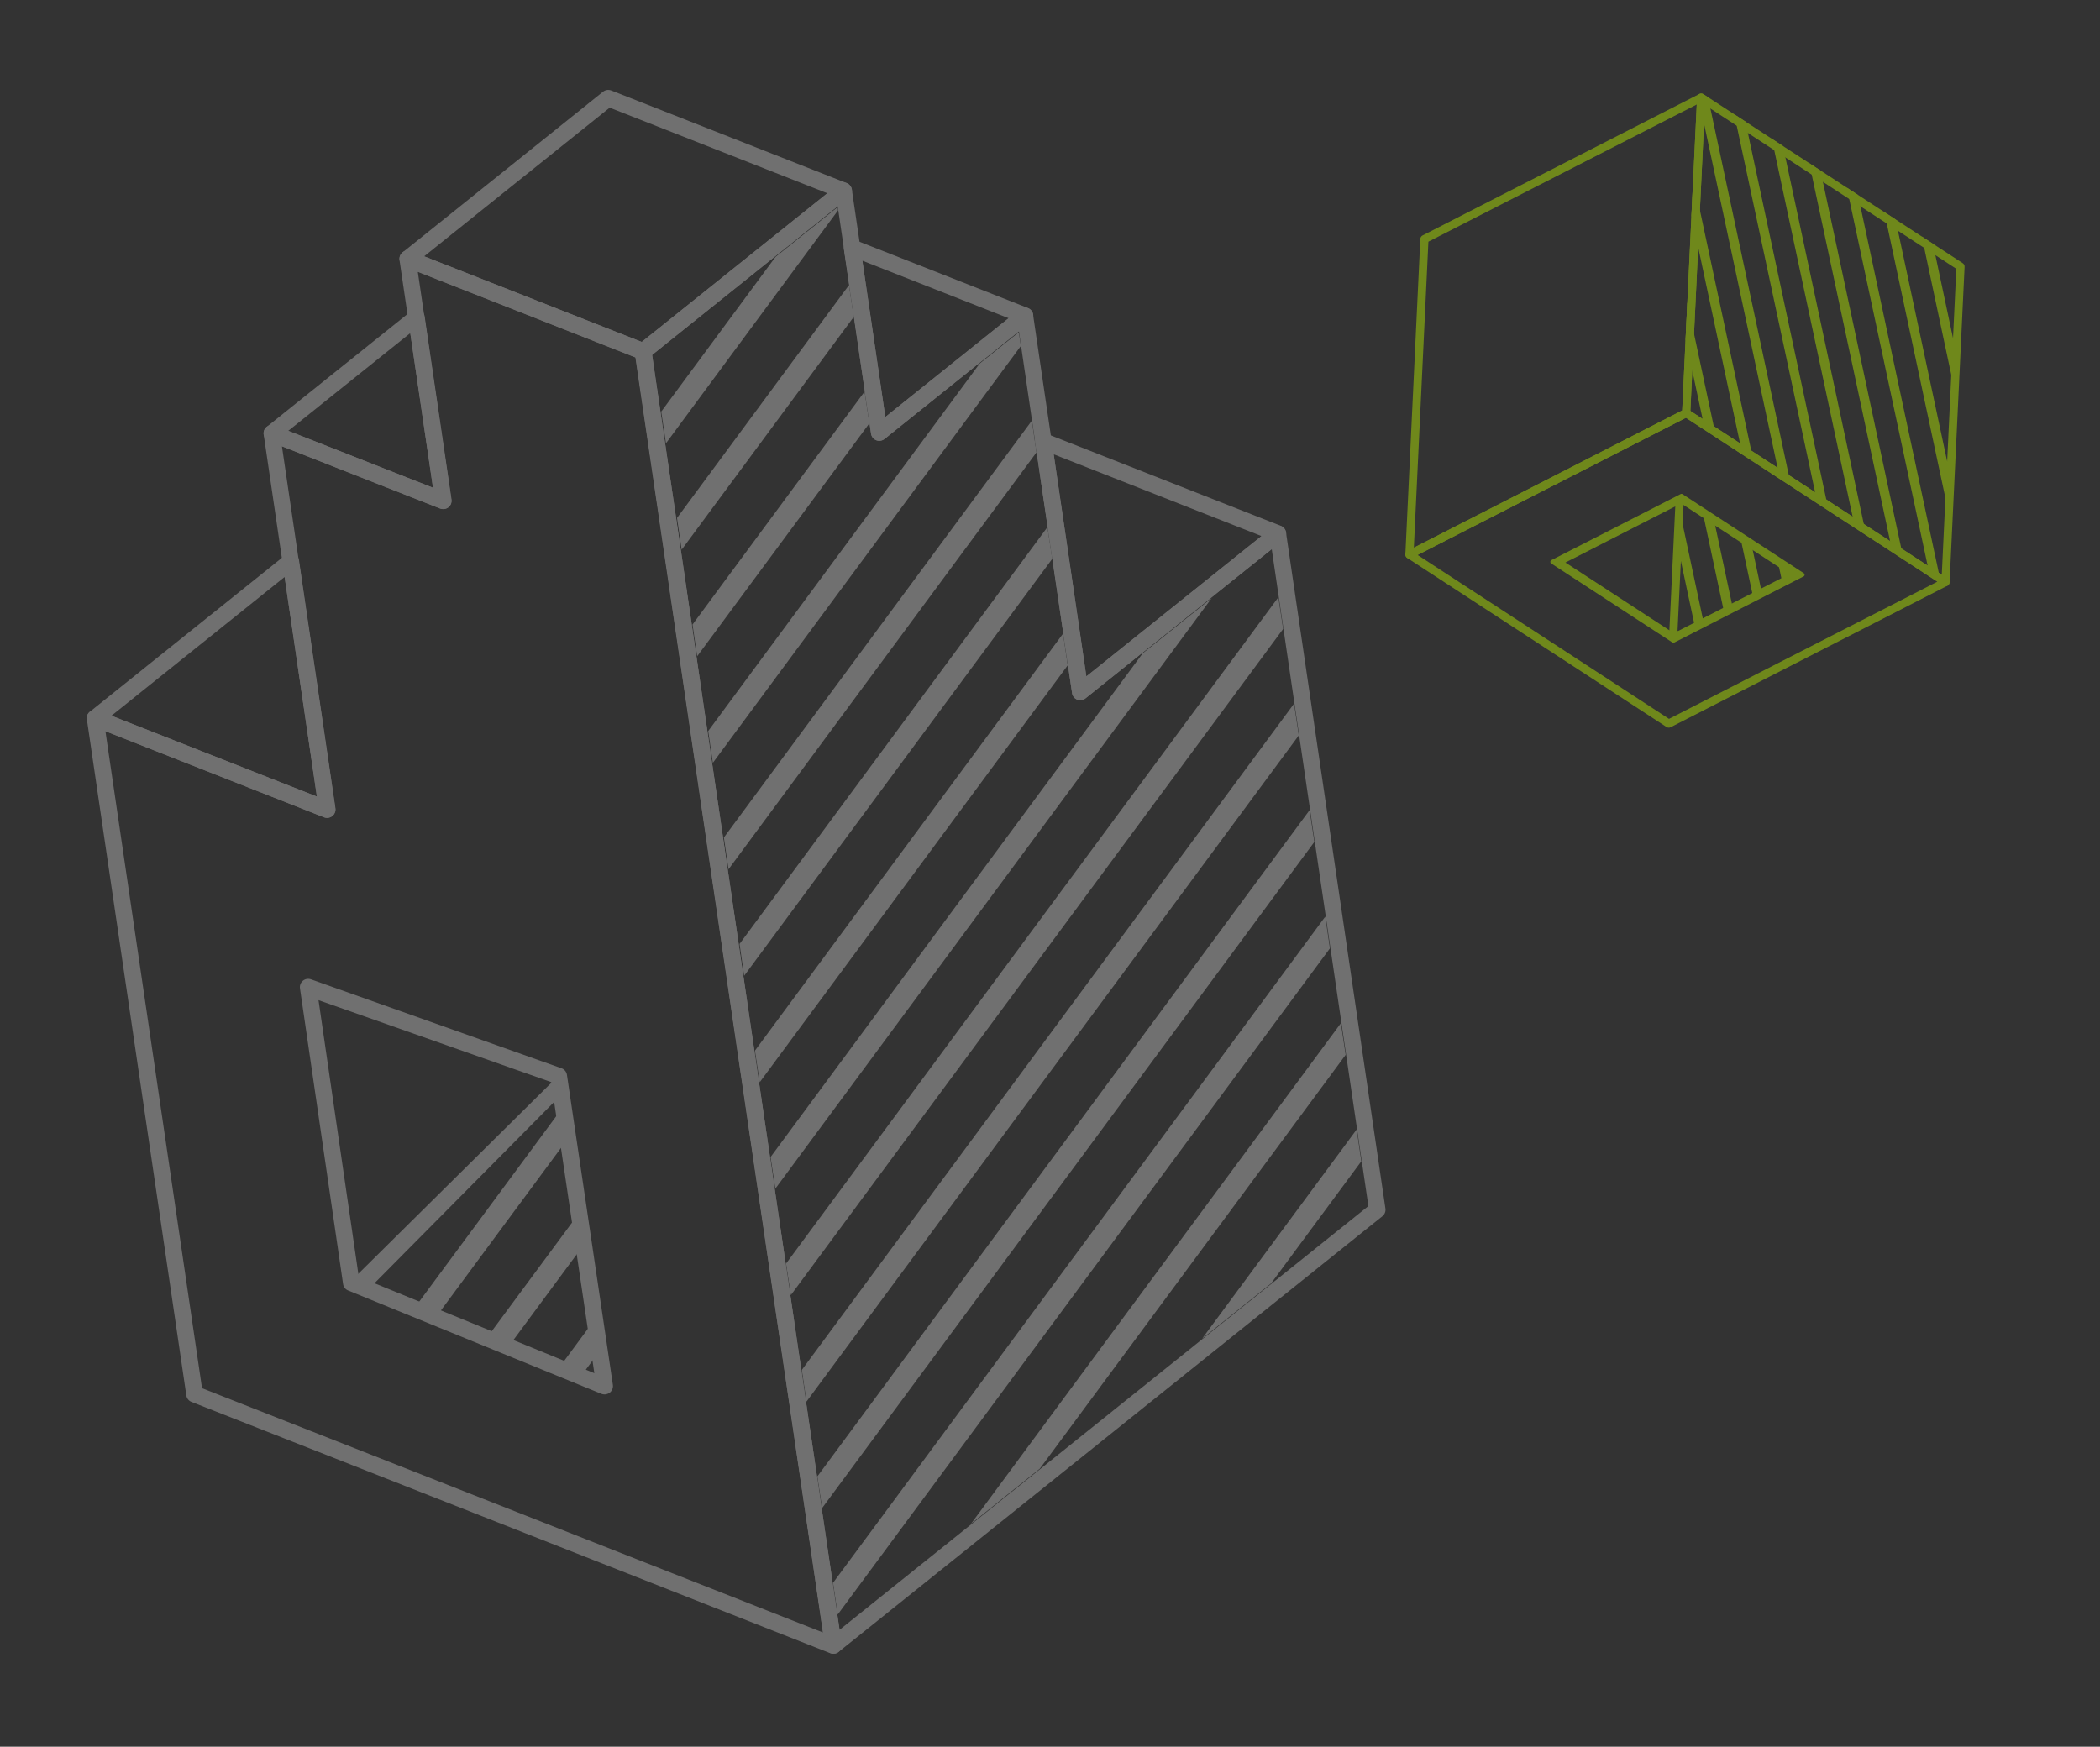 <svg width="571" height="475" viewBox="0 0 571 475" fill="none" xmlns="http://www.w3.org/2000/svg">
<rect x="0" y="0" width="571" height="475" fill="#333333" stroke="none"/>
<g opacity="0.3">
<path d="M294.056 190.386C293.662 190.445 293.267 190.391 292.891 190.254C292.154 189.961 291.601 189.286 291.499 188.495L281.475 120.354C281.357 119.565 281.687 118.757 282.306 118.261C282.625 118.02 282.987 117.852 283.381 117.793C283.775 117.734 284.17 117.788 284.53 117.927L348.289 143.001C349.042 143.291 349.579 143.968 349.697 144.757C349.816 145.546 349.501 146.351 348.869 146.865L295.131 189.918C294.814 190.175 294.45 190.326 294.056 190.386ZM295.393 183.927L343.013 145.776L286.518 123.548L295.393 183.927Z" fill="white"/>
<path d="M175.231 97.799C174.836 97.858 174.426 97.807 174.066 97.667L110.047 72.487C109.31 72.194 108.773 71.517 108.653 70.712C108.534 69.923 108.849 69.118 109.484 68.62L163.967 24.938C164.286 24.696 164.648 24.529 165.042 24.47C165.436 24.411 165.831 24.464 166.207 24.602L230.225 49.782C230.963 50.075 231.5 50.752 231.636 51.554C231.754 52.343 231.44 53.148 230.805 53.647L176.29 97.333C175.987 97.572 175.609 97.742 175.215 97.801L175.231 97.799ZM115.339 69.708L174.509 92.988L224.965 52.556L165.779 29.279L115.323 69.711L115.339 69.708Z" fill="white"/>
<path d="M239.411 119.851C239.001 119.913 238.624 119.873 238.265 119.733C237.493 119.429 236.956 118.752 236.838 117.963L229.449 67.717C229.329 66.912 229.646 66.123 230.278 65.608C230.581 65.369 230.959 65.2 231.353 65.141C231.747 65.081 232.142 65.135 232.517 65.272L279.52 83.764C280.273 84.055 280.81 84.732 280.928 85.521C281.049 86.325 280.734 87.13 280.115 87.627L240.486 119.383C240.183 119.622 239.805 119.792 239.411 119.851ZM240.733 113.395L274.26 86.538L234.489 70.896L240.73 113.379L240.733 113.395Z" fill="white"/>
<path d="M120.876 138.395C120.482 138.455 120.073 138.419 119.73 138.277L73.105 119.938C72.352 119.648 71.815 118.97 71.696 118.182C71.576 117.377 71.89 116.572 72.525 116.073L111.809 84.594C112.126 84.337 112.49 84.186 112.884 84.126C113.278 84.067 113.673 84.121 114.049 84.258C114.802 84.548 115.339 85.226 115.457 86.014L122.782 135.835C122.902 136.64 122.588 137.445 121.953 137.943C121.65 138.182 121.27 138.336 120.876 138.395ZM78.38 117.162L117.74 132.64L111.563 90.583L78.38 117.162Z" fill="white"/>
<path d="M89.313 222.376C88.919 222.436 88.526 222.398 88.148 222.245L25.022 197.415C24.269 197.125 23.732 196.447 23.611 195.643C23.493 194.854 23.808 194.049 24.44 193.535L77.645 150.901C77.961 150.644 78.325 150.492 78.719 150.433C79.114 150.374 79.509 150.428 79.884 150.565C80.637 150.855 81.176 151.548 81.297 152.353L91.216 219.8C91.335 220.589 91.007 221.412 90.372 221.911C90.082 222.132 89.705 222.301 89.311 222.361L89.313 222.376ZM30.298 194.639L86.161 216.624L77.384 156.908L30.298 194.639Z" fill="white"/>
<path d="M99.904 350.894L152.482 297.837L151.706 292.663L94.194 349.59L99.904 350.894Z" fill="white"/>
<path d="M226.935 449.66C226.556 449.717 226.13 449.668 225.755 449.53C225.033 449.235 224.481 448.56 224.36 447.756L182.297 161.638C182.285 161.559 182.273 161.48 182.277 161.399L182.256 161.257L172.66 95.888C172.542 95.099 172.872 94.291 173.488 93.779L227.99 50.115C228.306 49.858 228.67 49.706 229.065 49.647C229.459 49.588 229.851 49.626 230.213 49.781C230.966 50.072 231.505 50.765 231.626 51.569L240.707 113.402L277.262 84.109C277.578 83.852 277.942 83.701 278.336 83.642C278.73 83.582 279.107 83.623 279.469 83.778C280.24 84.082 280.777 84.759 280.895 85.548L295.367 183.961L346.01 143.375C346.326 143.118 346.706 142.965 347.1 142.905C347.495 142.846 347.89 142.9 348.249 143.039C349.02 143.343 349.557 144.021 349.675 144.809L376.701 328.632C376.821 329.436 376.504 330.226 375.901 330.72L228.014 449.224C227.698 449.481 227.334 449.632 226.94 449.691L226.935 449.66ZM177.313 96.496L186.806 160.961C186.806 160.961 186.827 161.103 186.823 161.184L186.871 161.5L201.815 263.277L201.836 263.419L201.857 263.561L228.287 443.199L372.071 327.972L345.791 149.328L295.147 189.913C294.845 190.152 294.467 190.322 294.073 190.381C293.679 190.44 293.268 190.389 292.909 190.249C292.172 189.957 291.635 189.279 291.516 188.49L277.045 90.078L240.506 119.368C240.203 119.607 239.826 119.777 239.432 119.836C239.038 119.895 238.643 119.842 238.267 119.704C237.514 119.414 236.975 118.721 236.857 117.932L227.773 56.083L177.345 96.491L177.313 96.496Z" fill="white"/>
<path d="M226.893 449.682C226.515 449.739 226.088 449.69 225.713 449.553L52.058 381.223C51.305 380.932 50.768 380.255 50.663 379.448L23.622 195.628C23.504 194.839 23.818 194.034 24.453 193.535C24.769 193.278 25.133 193.127 25.527 193.068C25.922 193.009 26.317 193.062 26.692 193.199L86.177 216.612L71.698 118.152C71.58 117.364 71.894 116.558 72.529 116.06C72.847 115.819 73.209 115.651 73.603 115.592C73.998 115.533 74.392 115.587 74.768 115.724L117.736 132.631L108.625 70.706C108.506 69.917 108.837 69.109 109.455 68.613C109.771 68.356 110.136 68.205 110.53 68.146C110.924 68.087 111.319 68.14 111.694 68.277L175.701 93.463C176.454 93.754 176.991 94.431 177.109 95.22L187.078 162.969C187.095 163.079 187.109 163.174 187.123 163.268L187.142 163.394L203.981 278.017L204.026 278.317L228.846 447.115C228.964 447.904 228.649 448.709 228.017 449.223C227.715 449.462 227.35 449.614 226.956 449.673L226.893 449.682ZM54.933 377.501L223.757 443.927L199.438 278.683L199.414 278.525L199.395 278.399L182.519 163.637C182.503 163.526 182.486 163.416 182.472 163.321L182.455 163.211L172.765 97.211L113.606 73.926L122.701 135.854C122.822 136.659 122.507 137.464 121.873 137.962C121.57 138.201 121.19 138.355 120.796 138.414C120.402 138.473 119.991 138.422 119.632 138.283L76.663 121.375L91.158 219.833C91.276 220.622 90.948 221.445 90.314 221.943C90.024 222.164 89.663 222.331 89.268 222.391C88.874 222.45 88.463 222.399 88.088 222.261L28.664 198.823L54.933 377.501Z" fill="white"/>
<path d="M164.723 379.168C164.345 379.224 163.918 379.176 163.543 379.038L94.678 350.935C93.925 350.645 93.388 349.967 93.283 349.16L81.563 268.769C81.444 267.981 81.775 267.173 82.393 266.677C82.709 266.42 83.074 266.268 83.468 266.209C83.862 266.15 84.257 266.204 84.632 266.341L152.748 290.524C153.501 290.814 154.038 291.492 154.156 292.281L166.642 376.589C166.76 377.378 166.446 378.183 165.813 378.698C165.511 378.937 165.147 379.088 164.752 379.147L164.723 379.168ZM97.553 347.213L161.602 373.41L149.875 294.262L86.607 271.98L97.553 347.213Z" fill="white"/>
<path d="M226.515 430.416L360.345 249.261L361.608 257.894L227.778 439.049L226.515 430.416ZM364.59 278.205L365.887 286.85L282.734 399.381L263.997 414.403L364.608 278.219L364.59 278.205ZM222.254 401.473L356.082 220.303L357.379 228.947L223.533 410.104L222.239 401.476L222.254 401.473ZM218.025 372.526L351.853 191.356L353.147 199.984L219.286 381.144L218.023 372.51L218.025 372.526ZM368.885 307.159L370.148 315.792L345.612 349.008L326.86 364.032L368.869 307.161L368.885 307.159ZM213.762 343.568L347.592 162.413L348.887 171.042L215.025 352.201L213.731 343.573L213.762 343.568ZM209.533 314.621L310.704 177.659L329.473 162.632L210.811 323.252L209.517 314.623L209.533 314.621ZM205.301 285.658L289.055 172.295L290.318 180.928L206.566 294.307L205.27 285.663L205.301 285.658ZM201.085 256.693L284.808 143.334L286.104 151.979L202.337 265.36L201.088 256.709L201.085 256.693ZM196.825 227.75L280.563 114.39L281.825 123.023L198.088 236.384L196.825 227.75ZM192.562 198.792L266.383 98.856L277.02 90.34L277.58 94.078L193.827 207.441L192.564 198.808L192.562 198.792ZM188.299 169.834L235.09 106.471L236.386 115.116L189.561 178.468L188.299 169.834ZM184.08 140.853L230.845 77.526L232.141 86.171L185.343 149.487L184.08 140.853ZM179.817 111.895L210.866 69.863L227.732 56.348L227.862 57.215L181.082 120.544L179.788 111.916L179.817 111.895Z" fill="white"/>
<path d="M138.191 366.308L157.677 339.931L156.451 331.227L132.366 363.811L138.175 366.311L138.191 366.308ZM157.649 374.68L161.764 369.11L160.538 360.406L151.841 372.18L157.649 374.68ZM112.908 355.44L118.716 357.94L153.574 310.753L152.346 302.033L112.892 355.442L112.908 355.44ZM99.257 349.568L103.425 343.926L98.208 349.129L99.242 349.571L99.257 349.568Z" fill="white"/>
</g>
<g opacity="0.6">
<path d="M529.929 158.895C529.821 159.062 529.676 159.189 529.508 159.277C529.153 159.459 528.726 159.435 528.392 159.218L457.875 113.247C457.546 113.034 457.349 112.654 457.37 112.256L461.444 26.489C461.454 26.29 461.514 26.099 461.622 25.933C461.73 25.765 461.876 25.638 462.044 25.55C462.402 25.363 462.829 25.387 463.163 25.603L533.674 71.57C534.003 71.783 534.2 72.164 534.18 72.561L530.105 158.329C530.099 158.522 530.039 158.713 529.931 158.88L529.929 158.895ZM459.618 111.738L527.977 156.303L531.932 73.104L463.572 28.539L459.618 111.738Z" fill="#97C10C"/>
<path d="M459.414 112.931C459.309 113.092 459.16 113.225 458.992 113.314L383.744 151.788C383.393 151.964 382.968 151.949 382.633 151.733C382.305 151.52 382.108 151.14 382.125 150.747L386.194 64.972C386.204 64.773 386.264 64.583 386.372 64.416C386.48 64.249 386.625 64.122 386.793 64.033L462.048 25.562C462.402 25.381 462.824 25.401 463.158 25.617C463.486 25.83 463.683 26.211 463.661 26.599L459.588 112.38C459.578 112.579 459.518 112.769 459.414 112.931ZM384.432 148.939L457.399 111.634L461.356 28.416L388.388 65.722L384.432 148.939Z" fill="#97C10C"/>
<path d="M456.489 135.162L455.571 136.582L453.902 171.674L455.612 172.782L456.419 171.535L456.125 171.684L457.82 136.024L456.489 135.162Z" fill="#97C10C"/>
<path d="M529.923 158.901C529.815 159.068 529.67 159.195 529.502 159.284L454.251 197.753C453.903 197.938 453.475 197.914 453.141 197.697L382.624 151.726C382.295 151.513 382.099 151.133 382.119 150.735C382.129 150.536 382.185 150.352 382.293 150.185C382.401 150.018 382.547 149.89 382.715 149.802L457.96 111.329C458.314 111.148 458.741 111.172 459.066 111.39L529.589 157.365C529.923 157.581 530.114 157.958 530.094 158.356C530.088 158.549 530.022 158.736 529.914 158.903L529.923 158.901ZM453.813 195.485L526.777 158.182L458.406 113.609L385.442 150.913L453.813 195.485Z" fill="#97C10C"/>
<path d="M490.59 156.577C490.54 156.655 490.471 156.712 490.394 156.758L455.244 174.731C455.08 174.815 454.881 174.804 454.725 174.703L421.785 153.228C421.629 153.127 421.538 152.95 421.547 152.766C421.551 152.674 421.576 152.587 421.626 152.509C421.676 152.431 421.746 152.373 421.822 152.328L456.973 134.354C457.137 134.271 457.336 134.281 457.492 134.382L490.437 155.861C490.593 155.962 490.684 156.139 490.675 156.323C490.671 156.415 490.641 156.499 490.59 156.577ZM455.12 172.186L486.572 156.106L457.1 136.894L425.648 152.974L455.12 172.186Z" fill="#97C10C"/>
<path d="M463.028 25.555L462.769 30.966L483.586 128.388L486.632 130.362L464.411 26.435L463.158 25.623C463.113 25.595 463.071 25.575 463.028 25.555ZM527.424 156.963L505.199 53.019L502.159 51.034L524.385 154.978L527.424 156.963ZM531.77 95.415L525.581 66.303L522.548 64.322L531.298 105.397L531.774 95.41L531.77 95.415ZM530.178 128.896L515.401 59.668L512.362 57.683L529.706 138.878L530.178 128.896ZM458.319 92.273L463.193 115.081L466.235 117.075L458.796 82.247L458.315 92.278L458.319 92.273ZM507.03 143.672L484.805 39.727L481.765 37.742L503.991 141.687L507.03 143.672ZM496.828 137.022L474.602 33.078L471.563 31.093L493.788 135.037L496.835 137.011L496.828 137.022ZM459.911 58.657L473.381 121.753L476.434 123.73L460.388 48.631L459.907 58.663L459.911 58.657ZM517.225 150.332L495 46.388L491.955 44.399L514.18 148.344L517.227 150.318L517.225 150.332Z" fill="#97C10C"/>
<path d="M468.765 166.361L471.13 165.184L466.073 141.545L463.018 139.51L468.761 166.367L468.765 166.361ZM479.063 161.228L476.313 148.369L473.258 146.334L476.697 162.406L479.066 161.223L479.063 161.228ZM486.995 157.273L486.553 155.193L483.498 153.158L484.629 158.45L486.995 157.273ZM456.226 148.756L460.833 170.317L463.202 169.134L456.895 139.629L456.226 148.756ZM455.27 173.089L454.655 170.202L454.413 173.522L455.275 173.093L455.27 173.089Z" fill="#97C10C"/>
</g>
</svg>
